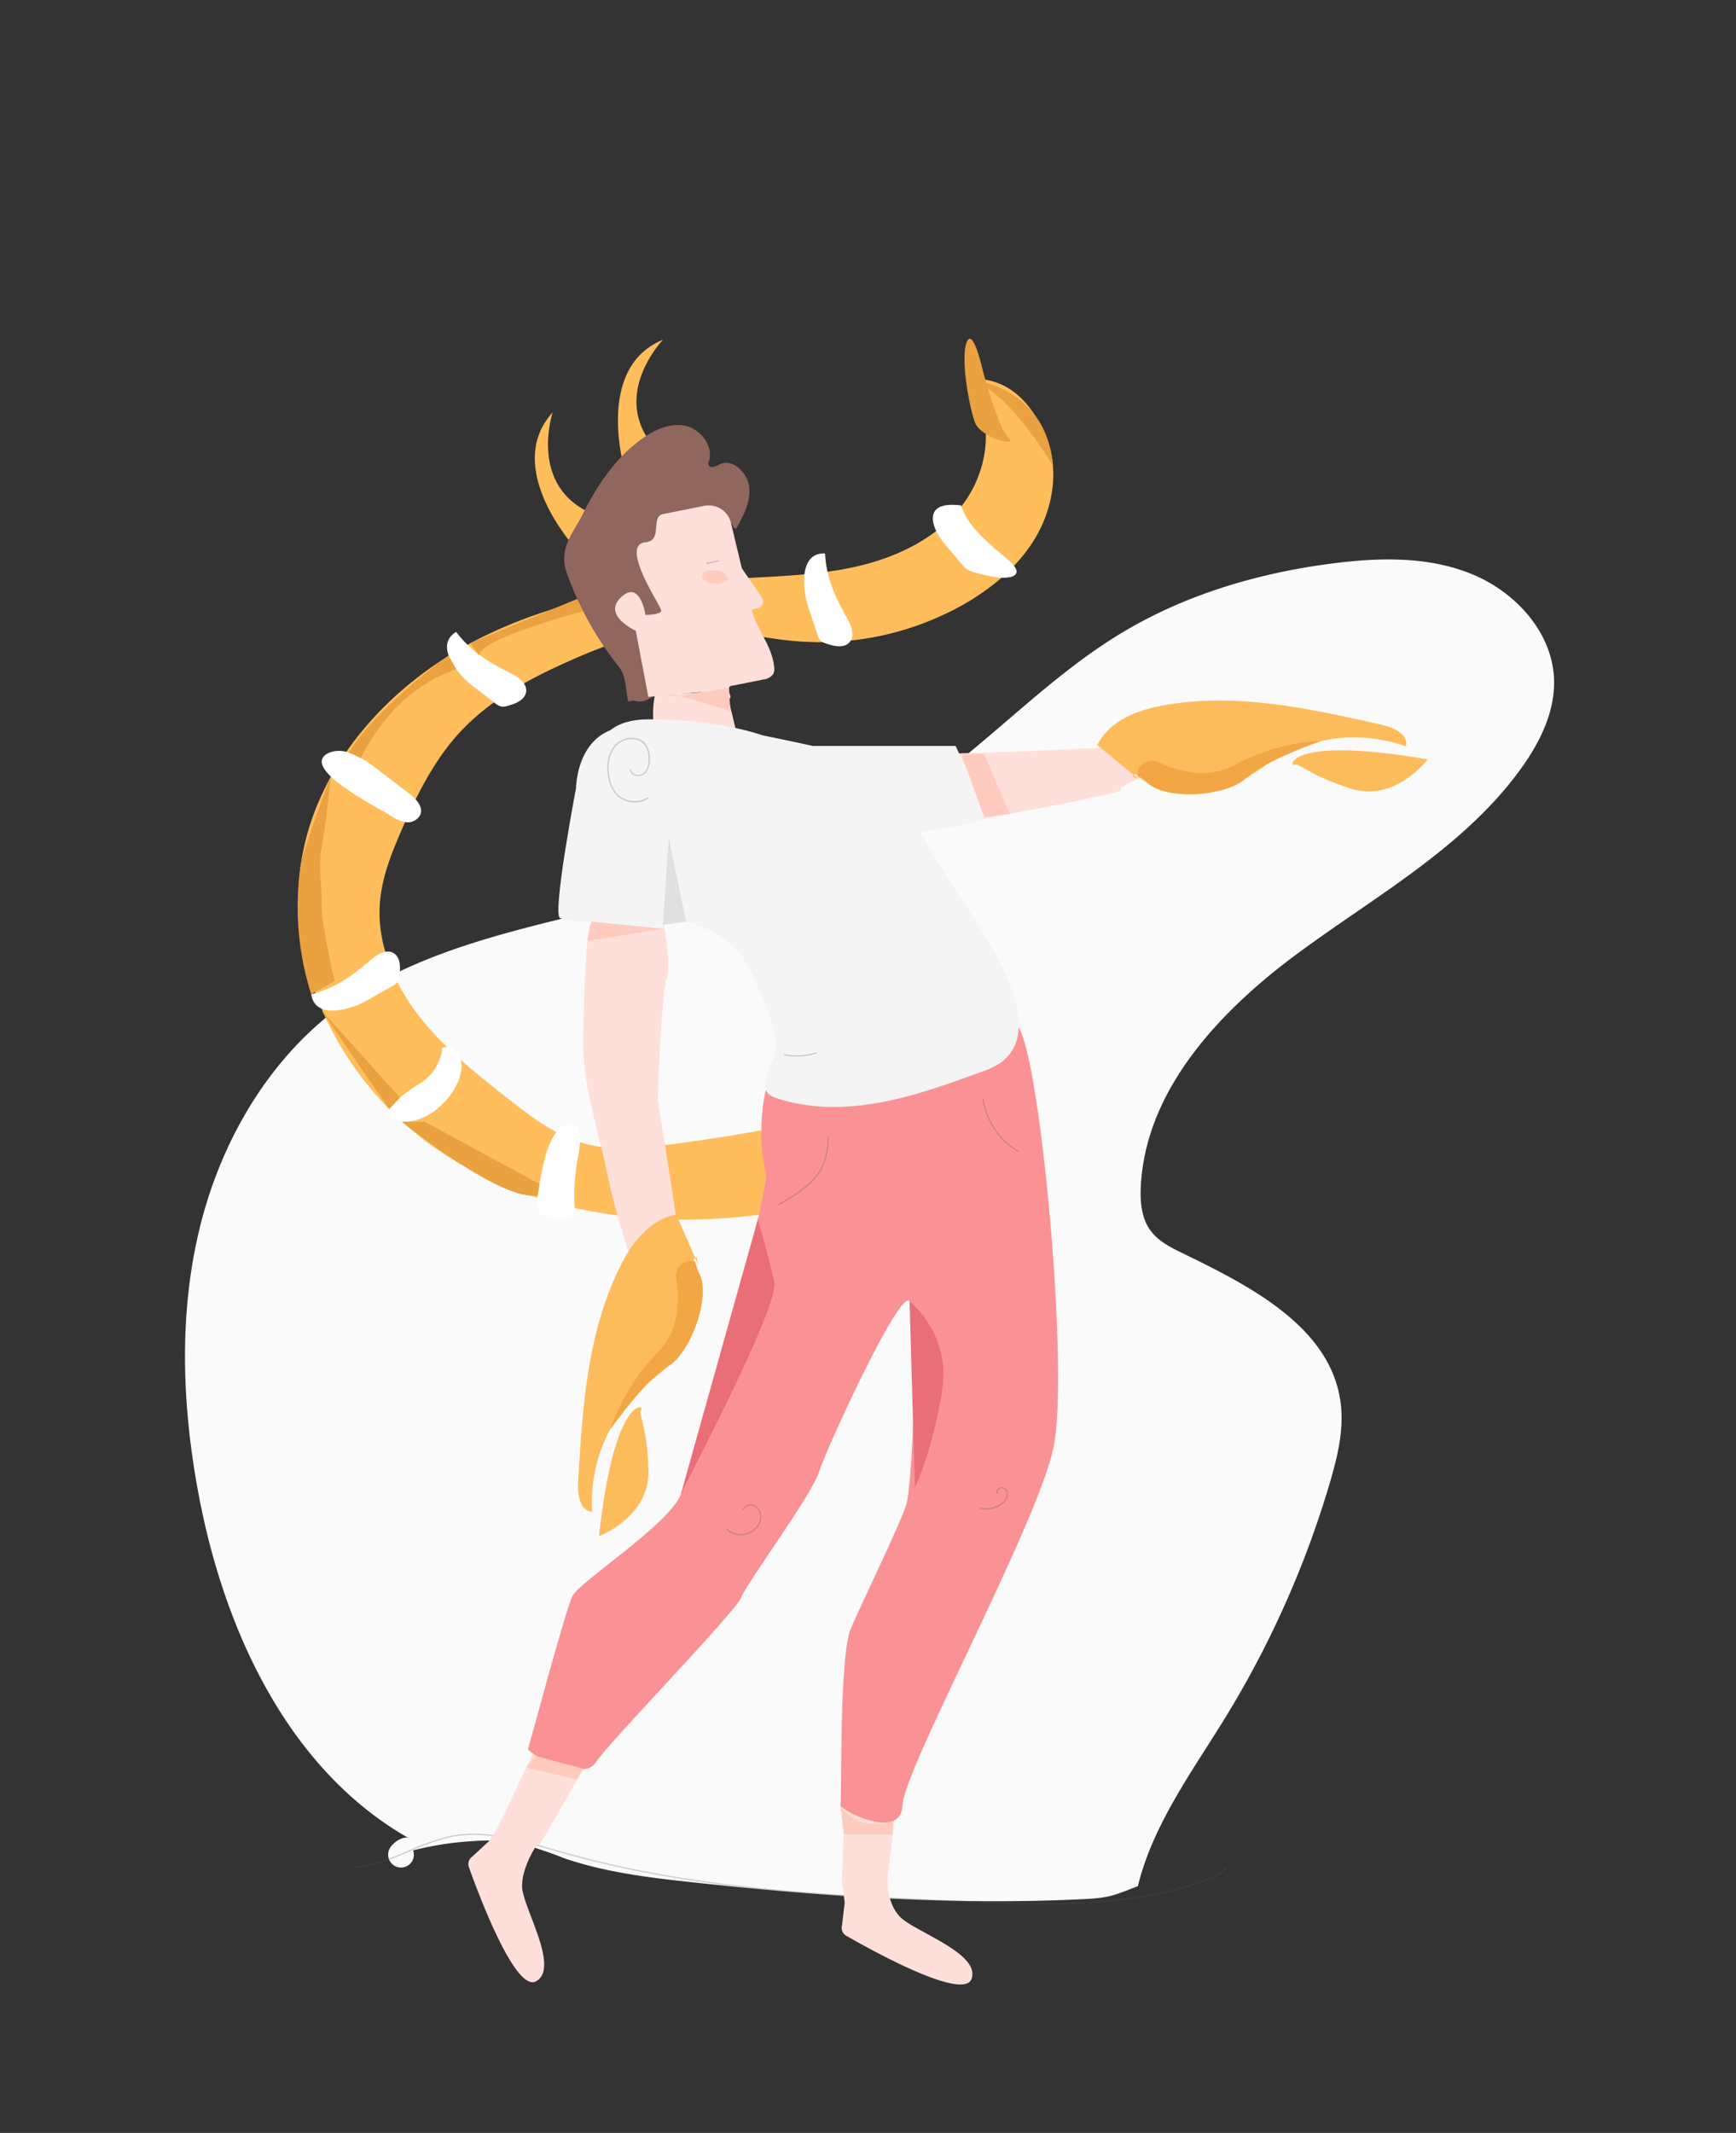 <svg id="Layer_1" data-name="Layer 1" xmlns="http://www.w3.org/2000/svg" viewBox="0 0 456 560.13"><rect x="0" y="0" width="456" height="560.13" fill="#333333" stroke="none"/><defs><style>.cls-2{fill:#ffbd5c}.cls-3{opacity:.27}.cls-4{fill:#515151}.cls-5{fill:#ffdfd9}.cls-7{fill:#ffcbbf}.cls-8{fill:#fdbc5c}.cls-9{fill:#f2a744}.cls-11{fill:#f4f4f4}.cls-13{fill:#eaa13f}.cls-15{fill:#ea6e77}</style></defs><path d="M298.88 495.33c4-16.29 14.3-30.13 23.07-44.42a256.87 256.87 0 0 0 27.32-61.36c2.06-7 3.84-14.24 2.84-21.44-2.73-19.69-23.73-30.39-41.62-39.07-3.09-1.5-6.29-3.14-8.31-5.92-2.36-3.25-2.72-7.54-2.52-11.56 1.26-25.43 20.79-46.12 41.28-61.24s43.67-27.81 58.57-48.46c4.94-6.84 8.93-14.85 8.7-23.29-.34-12.36-10-23-21.44-27.74s-24.29-4.45-36.55-2.89c-19.56 2.48-38.89 8.17-55.76 18.37-20.78 12.56-37.11 31.45-57.61 44.48-29.67 18.86-65.63 24.1-99.61 33.1-16.65 4.41-33.34 10-47.3 20-19.13 13.82-31.79 35.46-37.43 58.38s-4.69 47.07-.32 70.27c6.79 36.06 23.87 72.85 56 90.64-1.46-1.66-4.92.4-5.89 2.39a3.38 3.38 0 1 0 6.22.36 83.46 83.46 0 0 1 15.85-2.44 46.39 46.39 0 0 1 12.81.79 107.16 107.16 0 0 1 11.03 3.72c10.48 3.59 21.57 5 32.58 6.19 34.81 3.84 69.89 6.29 104.86 4.49 6.09-.35 7.54-1.16 13.23-3.35z" fill="#fafafa"/><path class="cls-2" d="M150.92 143.66s-19-20.86-5.74-35.37c0 0-6.58 19.54 10.59 26.7m8.38-11.37s-8.19-27 10-34.4c0 0-14.34 14.82-1.91 28.66"/><g class="cls-3"><path class="cls-4" d="M274.29 500.11c-7 0-13.95-.3-20.58-.58-35.17-1.51-71.53-3.07-106.05-12.91l-2.77-.8c-8.7-2.53-17.7-5.15-26.51-3.37a56.59 56.59 0 0 0-10.8 3.77c-4.7 2-9.56 4.08-14.73 4.21v-.33c5.11-.13 9.94-2.19 14.61-4.18a56.82 56.82 0 0 1 10.86-3.79c8.89-1.79 17.93.84 26.67 3.38l2.77.8c34.48 9.84 70.83 11.39 106 12.9 20.07.86 42.81 1.84 63-5.67 1.91-.71 4.05-1.61 5.26-3.4l.27.18c-1.26 1.86-3.46 2.79-5.42 3.52-13.59 5.05-28.3 6.27-42.58 6.27z"/></g><path class="cls-2" d="M203.43 296.21q-13.88 2.61-27.89 4.4c-7.23.92-14.68 1.66-21.72-.22-7.78-2.07-14.36-7.14-20.69-12.12-8.39-6.59-16.83-13.31-23.32-21.78s-10.9-19-10-29.63c.53-6.51 3-12.69 5.59-18.68 4-9.29 8.6-18.54 15.5-26 7.91-8.49 18.42-14.07 29-18.76 9.59-4.24 19.67-7.95 30.16-8.24 9.72-.27 19.27 2.39 29 3.2a76.85 76.85 0 0 0 43.58-9.38c8-4.5 15.41-10.65 19.87-18.71s5.71-18.21 1.86-26.58c-4.25-9.23-10.73-15.17-20.83-14.09 1.93-1.5.65.5 2 2.58 5.76 9.16 3.83 21.77-2.72 30.38s-16.9 13.64-27.44 16.1-21.45 2.63-32.25 3.3c-24 1.47-48.31 5.58-69.5 16.9s-39 30.73-43.92 54.25C73.44 253 89.76 284.81 115.06 302s57.8 21.13 88 16.48c3.57-6.94 3.03-14.98.37-22.27z"/><path class="cls-5" d="M242.6 197.79l4.3 19.35s47.11-8.5 47.49-9.63-3.39-11.22-3.39-11.22-45.62 2.24-48.42 1.5"/><path class="cls-5" d="M291 196.29s9.72-9.31 12-9.68 13.46-1.91 13.83 1.45 4.11 15 0 16.08-17.2 0-17.2 0-9.25 4.57-8.23 4.31-.4-12.16-.4-12.16zm-69.8 297.63l12-.66s-.52 5.93 3 9.91 21.4 9.66 19 16.5c-2.12 5.93-26.48-7.62-32.94-11.34a2.39 2.39 0 0 1-1.08-2.71l.7-6zm-89.51-15.29l9.58 5.45s-4.24 6-4.13 11.37 10 21.23 3.71 24.85c-5.46 3.14-15.2-23-17.7-30a2.39 2.39 0 0 1 .94-2.76l4.44-4.13z"/><path d="M192.24 137.27a1.89 1.89 0 0 0 1.09 1.61c1.91-3.35 3.88-7 3.46-10.95s-4.54-7.68-7.86-5.94c-1 .5-2.48 1.16-2.8.05a2 2 0 0 1 .13-1.06c1.14-4-2.31-8.31-6.21-9.15s-7.84.9-11.1 3.18c-6.9 4.82-11.88 12-15.71 19.67-2.83 5.64-6.52 9.19-4.41 15.66a84.89 84.89 0 0 0 13.78 24.83c1.93 2.41 1.68 6.05 2.43 9.08l1.34-.3c2.51.84 4-.26 6.2-1.77a13.86 13.86 0 0 0 4.71-6.24" fill="#90665e"/><path class="cls-5" d="M170.3 183l-3.3-17.37s-8.92-4-3.87-8.78 6.41 4.64 6.41 4.64 3.54 0 4.17-1c.42-.69-11.29-17.4-4.14-18.08 4.63-.44 1.21-6.72 4.59-7.4l10.84-2.17a6 6 0 0 1 7 4.46l2.86 11.94 5.29 7.69a1.8 1.8 0 0 1-1.06 2.77l-1.62.39c1.3 5.41 5.28 9.3 5.87 15a3.34 3.34 0 0 1-.2 1.87 3.65 3.65 0 0 1-2.69 1.49c-5.22 1.09-10.3 2-15.47 3.2"/><path class="cls-5" d="M194.09 195c.38 1.59-1.7 2.72-3 3.27-3.12 1.34-9.48.32-12.94.47-1.46.06-3.09.06-4.14-1a4.93 4.93 0 0 1-1.11-2 25.9 25.9 0 0 1-.91-13.05 1.54 1.54 0 0 1 .4-.9 1.64 1.64 0 0 1 1.37-.17 34.66 34.66 0 0 0 9.6.26c2.33-.26 10.06-2.95 8.15-1.36-2.62 2.18 1.7 4.56-.05 1.29-1.46-2.73-.81-1.3 2.63 13.19z"/><path class="cls-7" d="M191.52 180.55s-15.37 3.15-15.82 1.92 16.82 4.62 16.39 4.3-.57-6.22-.57-6.22z"/><g class="cls-3"><path class="cls-4" d="M185.55 148.16l-.07-.32 3.26-.73.07.32-3.26.73z"/></g><path class="cls-7" d="M186.7 150.48c0 .18-.17-.13 0-.23a3.17 3.17 0 0 1 4.62 1.93 5.26 5.26 0 0 1-6.07.41 1.78 1.78 0 0 1-.87-1.07 1.45 1.45 0 0 1 1-1.49 4.25 4.25 0 0 1 1.89-.18"/><path class="cls-8" d="M297.4 203.82c.38-.53 1.51-.72 1.36-.09 6.63 5.73 18.07 5.82 26 2.07 3.54-1.68 6.59-4.23 9.93-6.29a40.53 40.53 0 0 1 34.6-3.51c.78-3-3-4.89-6-5.57-18.69-4.26-38-8.55-56.87-5.34-7.26 1.23-14.72 3.83-18.21 10.56l11 9.06"/><path class="cls-8" d="M375 199.42s-8.55 11.44-20.24 7.66-13.39-6.84-14.8-6.19-1.87-7.83 35.04-1.47z"/><path class="cls-9" d="M298.76 203.73v-.08a3.8 3.8 0 0 1 5.46-3.51c4.93 2.33 12.88 4.71 20.14.75a53.52 53.52 0 0 1 22.88-6.38s-15 5.15-20.16 10-22.55 5.95-26.48.16"/><path class="cls-5" d="M153.19 464.47c-1.06 2.14-11.32 19.85-11.32 19.85l-11.64-3.26 11.48-24.23zm82.49 6.36c-.13 2.39-2.58 22.71-2.58 22.71l-12 1.59 1-26.79z"/><path d="M204.44 277.44c.95-1.67 55.45-2.8 61.51-8.39s15.38 90.39 10.72 111.36-39.14 83.87-39.61 93.66-16.77.93-16.31 0-.47-39.14 2.8-46.59 12.58-26.56 14.44-32.15 3.26-49.86.93-53.58-21.9 38.67-23.76 44.73-19.1 29.35-20.5 33.08-34.95 38.21-38.21 43.33-18.17-2.33-17.71-3.73 9.78-36.34 11.65-40.07 25.16-18.64 28.42-26.56 23.76-80.61 22.37-84.8-2.8-19.57 3.26-30.29z" fill="#fa9295"/><path class="cls-11" d="M156 210.34c.79-4.09-4.19-21.43 14.44-21.43s29.82 4.19 29.82 4.19 25.63 5.13 27 6.52c9.31 9.31 16.49 22.82 23.52 33.83 5.9 9.25 26.08 36 11.79 45.81a22.52 22.52 0 0 1-5.13 2.36c-8.65 3.14-17.34 6.28-26.39 7.93s-18.56 1.72-27.27-1.22c-6.36-2.15 0-8.89 0-13.35 0-6.16-3.88-13.94-6.33-19.45-3.73-8.39-10.72-11.65-17.24-13.51s-28.89-7.45-24.21-31.68z"/><path class="cls-5" d="M166.86 331.55c5.13 7.49 12.53 3 12.25-1-.29-4.19-6.35-41.75-6.35-41.75s.93-28.15 2.33-31.87-.93-14.91-.93-14.91h-18.81c-1.7.93-2.16 29.35-2.16 32.15 0 10.44 3.68 22 5.92 32.1a167.7 167.7 0 0 0 5 19.27c3.08 8.77.34 16.82-1.22 26a6.33 6.33 0 0 1-.75 2.41 12 12 0 0 1-1.7 1.76c-2.27 2.31-2.54 5.86-2.69 9.09-.09 2-.12 4.11 1.12 5.64a6.48 6.48 0 0 0 3.47 2c2.27.6-2.42-5.86-.08-5.79a6.43 6.43 0 0 0 5.71-2.92c.73-1.29 7.75-7.46 7.56-8.92-1.18-9.11 2.39-6.08 3.7-15.17a8.44 8.44 0 0 0-.08-3.8 3.2 3.2 0 0 0-2.73-2.33"/><path class="cls-11" d="M213.5 195.9H251s7.92 16.31 7.46 18.64-25.63 5.13-25.63 5.13-24.25 6.05-19.33-23.77zm-34.39-1.75l-5 49.75s-24.88-1.77-27-2.8 4.19-34.1 4.19-34.1.13-25 27.81-12.85z"/><path d="M141.24 313.87a6.44 6.44 0 0 0 .3 4.12c1.27 2.3 4.51 2.33 7.12 2.05a2.76 2.76 0 0 0 1.92-.73 2.83 2.83 0 0 0 .37-2A55.59 55.59 0 0 1 152 303c.84-4.11.31-11.08-5-6.56-3.78 3.19-5 12.92-5.76 17.43zM121 281.82a7.14 7.14 0 0 0-.5-4.94 3.59 3.59 0 0 0-4.3-1.72 12.61 12.61 0 0 1-5.6 9.17c-3.11 2-14.64 9.28-5.08 10.21 6.85.65 14.27-6.54 15.48-12.72zm-24.81-18.97l6.67-3.77a4.06 4.06 0 0 0 1.63-1.35 4 4 0 0 0 .4-1.44c.32-2.17.37-4.87-1.52-6s-4.31.34-6 1.8c-4.91 4.2-9.33 7.43-15.62 9 1.01 6.91 10.6 3.91 14.44 1.76zm27.67-82.95l6.07 4.67a4.06 4.06 0 0 0 1.88 1 4 4 0 0 0 1.48-.19c2.12-.55 4.63-1.56 4.91-3.73s-2-3.84-4-4.83c-5.78-2.88-10.49-5.69-14.37-10.88-5.94 3.6.53 11.27 4.03 13.96zm88.37-20.72l2.42 7.27a4.06 4.06 0 0 0 1 1.86 4 4 0 0 0 1.35.69c2.07.73 4.71 1.3 6.16-.35s.49-4.3-.61-6.25c-3.18-5.62-5.51-10.58-5.83-17.05-6.96-.35-5.88 9.65-4.49 13.83zm35.56-16.78l4.91 5.85a5.35 5.35 0 0 0 1.87 1.56 12.56 12.56 0 0 0 2.17.72c3.3.88 7.48 1.73 9.45.73s.06-3.15-2-4.79c-5.81-4.73-10.21-8.83-11.74-13.74-10.75-1.35-7.45 6.27-4.66 9.67zm-145.7 71.49a10.78 10.78 0 0 0 4.35 2 3.69 3.69 0 0 0 4-2c.77-2.13-1.24-4.17-3-5.54l-7.42-5.66c-2.59-2-5.25-4-8.34-5a7.09 7.09 0 0 0-5.26 0c-8.26 3.84 12.86 14.37 15.67 16.2z" fill="#fff"/><path class="cls-13" d="M258.19 97.47s4.23 15.53 6.81 17.69-7.4-.06-8.93-4.29-3.81-16.79-2.14-21 4.26 7.6 4.26 7.6zM141.71 310.93l-30.17-16.36h-6s26 21.09 35.7 19.34zm-57.24-45.55l20.59 22.88-2.83 2.99-17.76-25.87zm7.14-67.75l3.16 1.44c5.74-11.32 13.9-19.36 25.06-23.34l-2-3.57s-18.52 13.18-26.22 25.47zm-9.87 63.46l6.17-3.45s-3.6-15.54-3.43-20-.93-10.5 0-15 2.42-18.71 2.42-18.71-7.65 19.78-8.05 24.2a76.07 76.07 0 0 0 2.89 32.96zm44.1-88.92c.08-4.52 27.35-11.65 27.35-11.65l-1.58-3.23-28 11.56z"/><path class="cls-13" d="M253.9 99.56s20.87 1.05 22.69 22.8c0 0-12.59-21.53-22.69-22.8z"/><path class="cls-7" d="M155.35 242.03l-1.06 5.06 19.87-3.2-18.81-1.86zm97.19-43.96l5.97-.08 6.73 15.75-6.75.8-5.95-16.47zM138.23 464.18l13.38 3.16 1.58-2.87-12.45-3.31-2.51 3.02zm82.52 9.89l.86 7.66h12.88v-3.49s-9.4 3.29-13.74-4.17z"/><g class="cls-3"><path class="cls-4" d="M166.73 210.72a6.67 6.67 0 0 1-5.16-2.35 9.34 9.34 0 0 1-1.81-4.33c-.63-3.44.06-6.52 1.88-8.47a6 6 0 0 1 4.63-1.8 4.41 4.41 0 0 1 3.38 1.69 6.36 6.36 0 0 1 1.06 3.79c0 1.33-.25 3.13-1.57 4.1a2.63 2.63 0 0 1-2.58.21 1.78 1.78 0 0 1-1.12-1.47h.33a1.47 1.47 0 0 0 .92 1.2 2.31 2.31 0 0 0 2.25-.18c1.21-.89 1.45-2.58 1.43-3.84a6 6 0 0 0-1-3.59 4.09 4.09 0 0 0-3.13-1.56 5.7 5.7 0 0 0-4.38 1.7c-1.75 1.87-2.4 4.85-1.79 8.18a9 9 0 0 0 1.74 4.18 6.5 6.5 0 0 0 8.39 1.17l.19.27a6.41 6.41 0 0 1-3.66 1.1z"/></g><path fill="#e0e0e0" d="M174.16 242.03l1.53-21.86 4.52 21.86-6.05.86"/><g class="cls-3"><path class="cls-4" d="M204.48 316.59l-.16-.29c5.24-3 10.11-6.1 12-11.11a19.91 19.91 0 0 0 1.06-6.67h.33a20.22 20.22 0 0 1-1.08 6.78c-1.94 5.13-6.86 8.27-12.15 11.29z"/></g><g class="cls-3"><path class="cls-4" d="M267.45 302.54a19.56 19.56 0 0 1-9.4-13.88h.33a19.22 19.22 0 0 0 9.24 13.64z"/></g><g class="cls-3"><path class="cls-4" d="M194.46 403.18a5 5 0 0 1-3.67-1.48l.24-.23a5.3 5.3 0 0 0 8.33-1.64 3.57 3.57 0 0 0-.66-3.88 2.38 2.38 0 0 0-2.11-.47 1.77 1.77 0 0 0-1.29 1.06l-.31-.11a2.09 2.09 0 0 1 1.52-1.27 2.72 2.72 0 0 1 2.41.55 3.91 3.91 0 0 1 .74 4.24 5.25 5.25 0 0 1-4 3.11 6.23 6.23 0 0 1-1.2.12z"/></g><g class="cls-3"><path class="cls-4" d="M259.11 396.41a6.48 6.48 0 0 1-1.71-.23l.09-.32a6.44 6.44 0 0 0 5.61-1.15 3.32 3.32 0 0 0 1.32-2 1.64 1.64 0 0 0-1.1-1.83 1.12 1.12 0 0 0-1.07.44.83.83 0 0 0-.16.88l-.3.14a1.16 1.16 0 0 1 .2-1.22 1.46 1.46 0 0 1 1.4-.56 2 2 0 0 1 1.36 2.2 3.64 3.64 0 0 1-1.45 2.23 6.78 6.78 0 0 1-4.19 1.42z"/></g><g class="cls-3"><path class="cls-4" d="M209.3 277.47a17.23 17.23 0 0 1-3.4-.34l.06-.32a17 17 0 0 0 8.51-.48l.1.31a17.28 17.28 0 0 1-5.27.83z"/></g><path class="cls-15" d="M178.81 392.53c.8-2.2 26-49.42 24.57-55.92s-4.32-16.37-4.32-16.37z"/><path class="cls-8" d="M183 330.05c-.61.22-1.11 1.25-.47 1.29 3.67 8 .6 19-5.2 25.55-2.59 2.94-5.89 5.16-8.79 7.8a40.53 40.53 0 0 0-13 32.28c-3.07-.07-3.86-4.26-3.69-7.33 1.07-19.14 2.29-38.85 10.6-56.13 3.19-6.64 7.75-13.09 15.18-14.58l5.72 13.07"/><path class="cls-8" d="M157.34 403.41s13.36-5 13-17.33-2.87-14.76-1.86-15.93-7.05-3.97-11.14 33.26z"/><path class="cls-9" d="M182.56 331.34h-.07a3.8 3.8 0 0 0-4.88 4.27c.88 5.38 1 13.68-4.85 19.57a53.52 53.52 0 0 0-12.45 20.22s9.09-13 15.22-16.6 12-20 7.48-25.4"/><path class="cls-15" d="M238.92 341.74a25.57 25.57 0 0 1 8.49 23.87c-2.5 15.5-7.08 25.08-7.08 25.08z"/></svg>